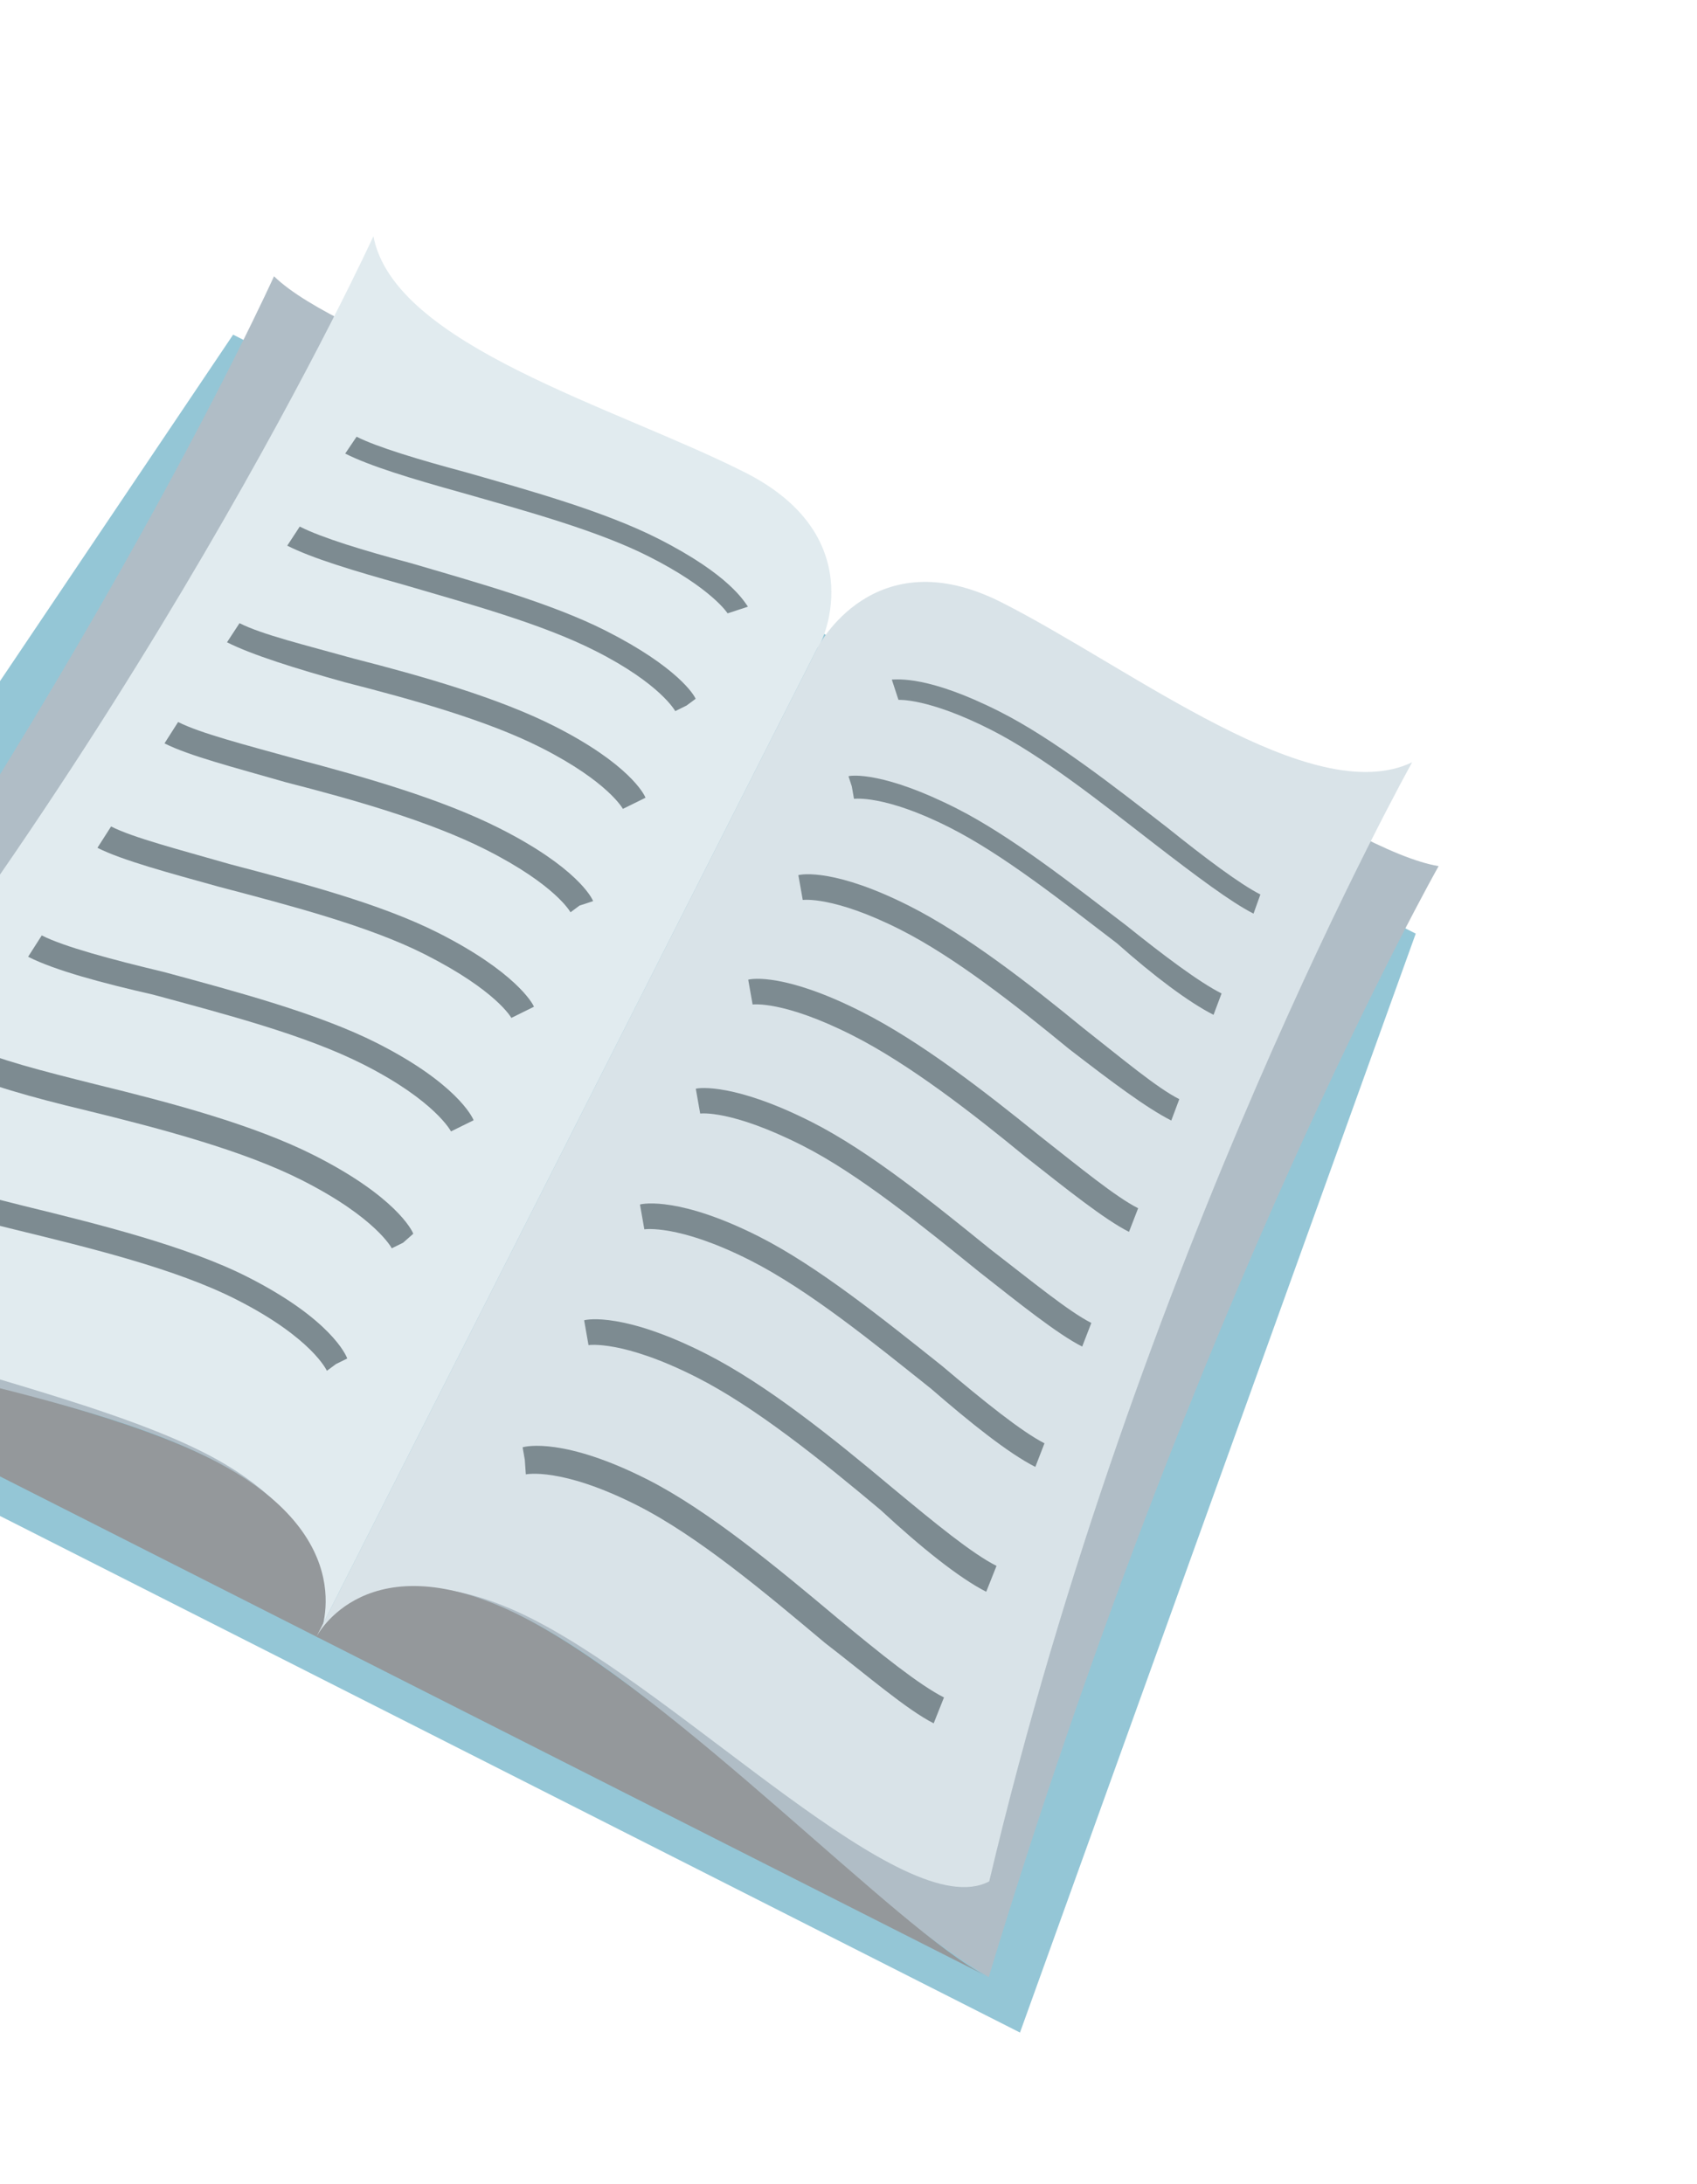 <svg width="101" height="130" viewBox="0 0 101 130" fill="none" xmlns="http://www.w3.org/2000/svg">
<path d="M60.706 120.992L-24.933 77.61L13.875 19.921L84.26 55.576L60.706 120.992Z" fill="#94C6D6"/>
<path d="M43.747 29C35.986 25.068 20.246 20.29 16.308 16.445C16.308 16.445 4.159 43.416 -21.174 77.16C-11.602 81.168 3.352 82.186 12.451 86.795C21.684 91.472 18.702 97.36 18.702 97.36L48.052 39.42C48.32 39.556 51.508 32.931 43.747 29Z" fill="#B0BDC6"/>
<path d="M44.355 28.131C36.594 24.199 23.465 20.575 22.224 14.062C22.224 14.062 8.313 44.511 -16.595 73.763C-15.752 79.402 2.885 81.781 12.117 86.458C21.351 91.135 18.835 97.428 18.835 97.428L48.661 38.551C48.794 38.619 52.116 32.062 44.355 28.131" fill="#E1EBEF"/>
<path d="M12.585 86.863C3.352 82.186 -15.822 79.872 -21.04 77.228L18.969 97.496C18.969 97.496 21.818 91.54 12.585 86.863Z" fill="#94989B"/>
<path d="M20.546 27L21.223 25.997C22.427 26.607 24.905 27.358 27.718 28.111C31.536 29.204 35.958 30.435 39.169 32.062C43.451 34.231 44.315 35.845 44.514 36.114L43.91 36.313L43.305 36.511C43.305 36.511 42.373 35.03 38.627 33.132C35.549 31.573 31.262 30.41 27.444 29.317C24.496 28.496 22.018 27.745 20.546 27" fill="#7D8B91"/>
<path d="M17.096 32.482L17.84 31.346C19.178 32.024 21.657 32.775 24.47 33.527C28.422 34.688 32.843 35.919 36.054 37.546C40.336 39.715 41.334 41.397 41.4 41.599L40.861 41.999L40.188 42.331C40.188 42.331 39.325 40.716 35.444 38.75C32.233 37.123 27.946 35.961 23.994 34.799C21.046 33.979 18.568 33.228 17.096 32.482" fill="#7D8B91"/>
<path d="M13.511 38.233L14.255 37.096C15.593 37.774 18.139 38.391 21.086 39.212C25.106 40.239 29.66 41.537 33.006 43.232C37.422 45.469 38.351 47.285 38.417 47.487L37.745 47.819L37.072 48.15C37.072 48.15 36.208 46.536 32.194 44.502C28.983 42.876 24.562 41.645 20.542 40.617C17.595 39.797 14.983 38.978 13.511 38.233" fill="#7D8B91"/>
<path d="M9.79 44.251L10.601 42.98C11.94 43.658 14.619 44.343 17.567 45.163C21.72 46.259 26.275 47.557 29.754 49.319C34.303 51.624 35.233 53.44 35.299 53.642L34.493 53.906L33.954 54.306C33.954 54.306 33.09 52.691 28.942 50.59C25.597 48.895 21.042 47.597 17.023 46.569C13.941 45.681 11.262 44.996 9.79 44.251" fill="#7D8B91"/>
<path d="M5.799 50.468L6.611 49.198C7.949 49.876 10.629 50.561 13.71 51.449C17.863 52.544 22.62 53.777 26.099 55.539C30.648 57.844 31.712 59.728 31.778 59.929L31.105 60.261L30.433 60.593C30.433 60.593 29.569 58.978 25.287 56.809C21.942 55.115 17.185 53.882 13.032 52.787C10.085 51.967 7.271 51.214 5.799 50.468" fill="#7D8B91"/>
<path d="M1.673 56.954L2.485 55.684C3.823 56.361 6.636 57.114 9.785 57.868C14.073 59.031 18.963 60.332 22.442 62.094C27.125 64.466 28.121 66.484 28.187 66.686L27.514 67.018L26.842 67.35C26.842 67.35 25.912 65.533 21.63 63.364C18.151 61.602 13.395 60.37 9.108 59.207C6.092 58.52 3.279 57.767 1.673 56.954Z" fill="#7D8B91"/>
<path d="M-2.588 63.707L-1.709 62.303C-0.237 63.048 2.443 63.733 5.725 64.555C10.214 65.652 15.104 66.953 18.717 68.783C23.534 71.223 24.53 73.241 24.596 73.442L23.99 73.976L23.317 74.308C23.317 74.308 22.387 72.492 17.972 70.255C14.493 68.492 9.602 67.192 5.114 66.095C1.965 65.341 -0.983 64.52 -2.588 63.707" fill="#7D8B91"/>
<path d="M-7.053 70.861L-6.174 69.457C-4.702 70.203 -1.889 70.956 1.394 71.778C5.883 72.875 11.109 74.177 14.722 76.007C19.672 78.515 20.6 80.666 20.666 80.868L19.994 81.2L19.455 81.6C19.455 81.6 18.593 79.65 14.044 77.345C10.431 75.515 5.339 74.281 0.85 73.184C-2.433 72.361 -5.448 71.675 -7.053 70.861" fill="#7D8B91"/>
<path d="M59.269 36.863C67.03 40.794 80.193 50.657 85.622 51.558C85.622 51.558 71.064 77.308 58.845 117.695C49.951 112.349 40.284 100.894 31.185 96.285C21.952 91.608 18.969 97.496 18.969 97.496L48.32 39.556C48.186 39.488 51.508 32.931 59.269 36.863" fill="#B0BDC6"/>
<path d="M59.609 35.858C67.37 39.79 78.059 48.231 84.045 45.378C84.045 45.378 67.724 74.608 58.875 111.994C53.83 114.65 40.887 101.032 31.654 96.355C22.421 91.677 18.835 97.428 18.835 97.428L48.661 38.551C48.661 38.551 51.982 31.994 59.609 35.858" fill="#D9E3E8"/>
<path d="M31.051 96.217C40.284 100.894 53.492 114.984 58.711 117.628L18.835 97.428C18.835 97.428 21.818 91.54 31.051 96.217Z" fill="#94989B"/>
<path d="M74.606 54.385L75.014 53.246C73.81 52.636 71.739 51.083 69.467 49.259C66.327 46.828 62.72 43.992 59.508 42.365C55.226 40.196 53.414 40.455 53.078 40.453L53.276 41.057L53.474 41.662C53.474 41.662 55.219 41.537 58.966 43.435C62.044 44.994 65.517 47.763 68.657 50.194C71.196 52.153 73.268 53.707 74.606 54.385" fill="#7D8B91"/>
<path d="M72.226 60.41L72.703 59.138C71.365 58.46 69.293 56.906 67.022 55.083C63.748 52.584 60.14 49.747 56.929 48.12C52.647 45.951 50.7 46.142 50.499 46.208L50.697 46.813L50.827 47.552C50.827 47.552 52.64 47.293 56.52 49.259C59.732 50.886 63.206 53.654 66.48 56.153C68.683 58.11 70.754 59.664 72.226 60.41" fill="#7D8B91"/>
<path d="M69.711 66.702L70.188 65.43C68.849 64.752 66.846 63.065 64.441 61.174C61.234 58.541 57.493 55.637 54.148 53.942C49.732 51.705 47.718 52.03 47.516 52.096L47.647 52.835L47.777 53.573C47.777 53.573 49.59 53.314 53.604 55.348C56.815 56.975 60.423 59.811 63.629 62.444C66.168 64.403 68.239 65.957 69.711 66.702" fill="#7D8B91"/>
<path d="M67.194 73.33L67.738 71.924C66.4 71.247 64.263 69.491 61.858 67.6C58.518 64.899 54.776 61.995 51.297 60.233C46.748 57.928 44.734 58.253 44.532 58.319L44.662 59.058L44.793 59.796C44.793 59.796 46.605 59.537 50.753 61.639C54.099 63.333 57.84 66.237 61.046 68.871C63.451 70.761 65.722 72.585 67.194 73.33" fill="#7D8B91"/>
<path d="M64.408 80.158L64.952 78.752C63.614 78.074 61.477 76.319 58.938 74.36C55.598 71.659 51.79 68.554 48.311 66.791C43.762 64.487 41.614 64.744 41.412 64.81L41.542 65.548L41.673 66.287C41.673 66.287 43.485 66.028 47.767 68.197C51.113 69.892 54.92 72.998 58.26 75.698C60.665 77.589 62.936 79.412 64.408 80.158" fill="#7D8B91"/>
<path d="M61.62 87.321L62.164 85.915C60.826 85.238 58.555 83.415 56.084 81.322C52.61 78.553 48.669 75.38 45.19 73.617C40.506 71.245 38.291 71.636 38.089 71.702L38.219 72.44L38.349 73.179C38.349 73.179 40.364 72.854 44.646 75.023C48.125 76.786 51.932 79.891 55.406 82.66C57.743 84.685 60.014 86.508 61.62 87.321Z" fill="#7D8B91"/>
<path d="M58.697 94.752L59.309 93.213C57.837 92.467 55.699 90.712 53.094 88.551C49.554 85.581 45.613 82.407 42 80.577C37.183 78.137 34.967 78.528 34.766 78.594L34.896 79.333L35.026 80.071C35.026 80.071 37.041 79.746 41.456 81.983C44.935 83.746 48.877 86.919 52.416 89.889C54.82 92.116 57.091 93.939 58.697 94.752" fill="#7D8B91"/>
<path d="M55.57 102.585L56.182 101.045C54.71 100.299 52.438 98.476 49.834 96.316C46.294 93.346 42.153 89.903 38.54 88.073C33.589 85.564 31.305 86.089 31.104 86.155L31.234 86.894L31.296 87.766C31.296 87.766 33.378 87.308 37.928 89.612C41.541 91.442 45.548 94.817 49.088 97.788C51.627 99.746 53.964 101.771 55.57 102.585" fill="#7D8B91"/>
</svg>
